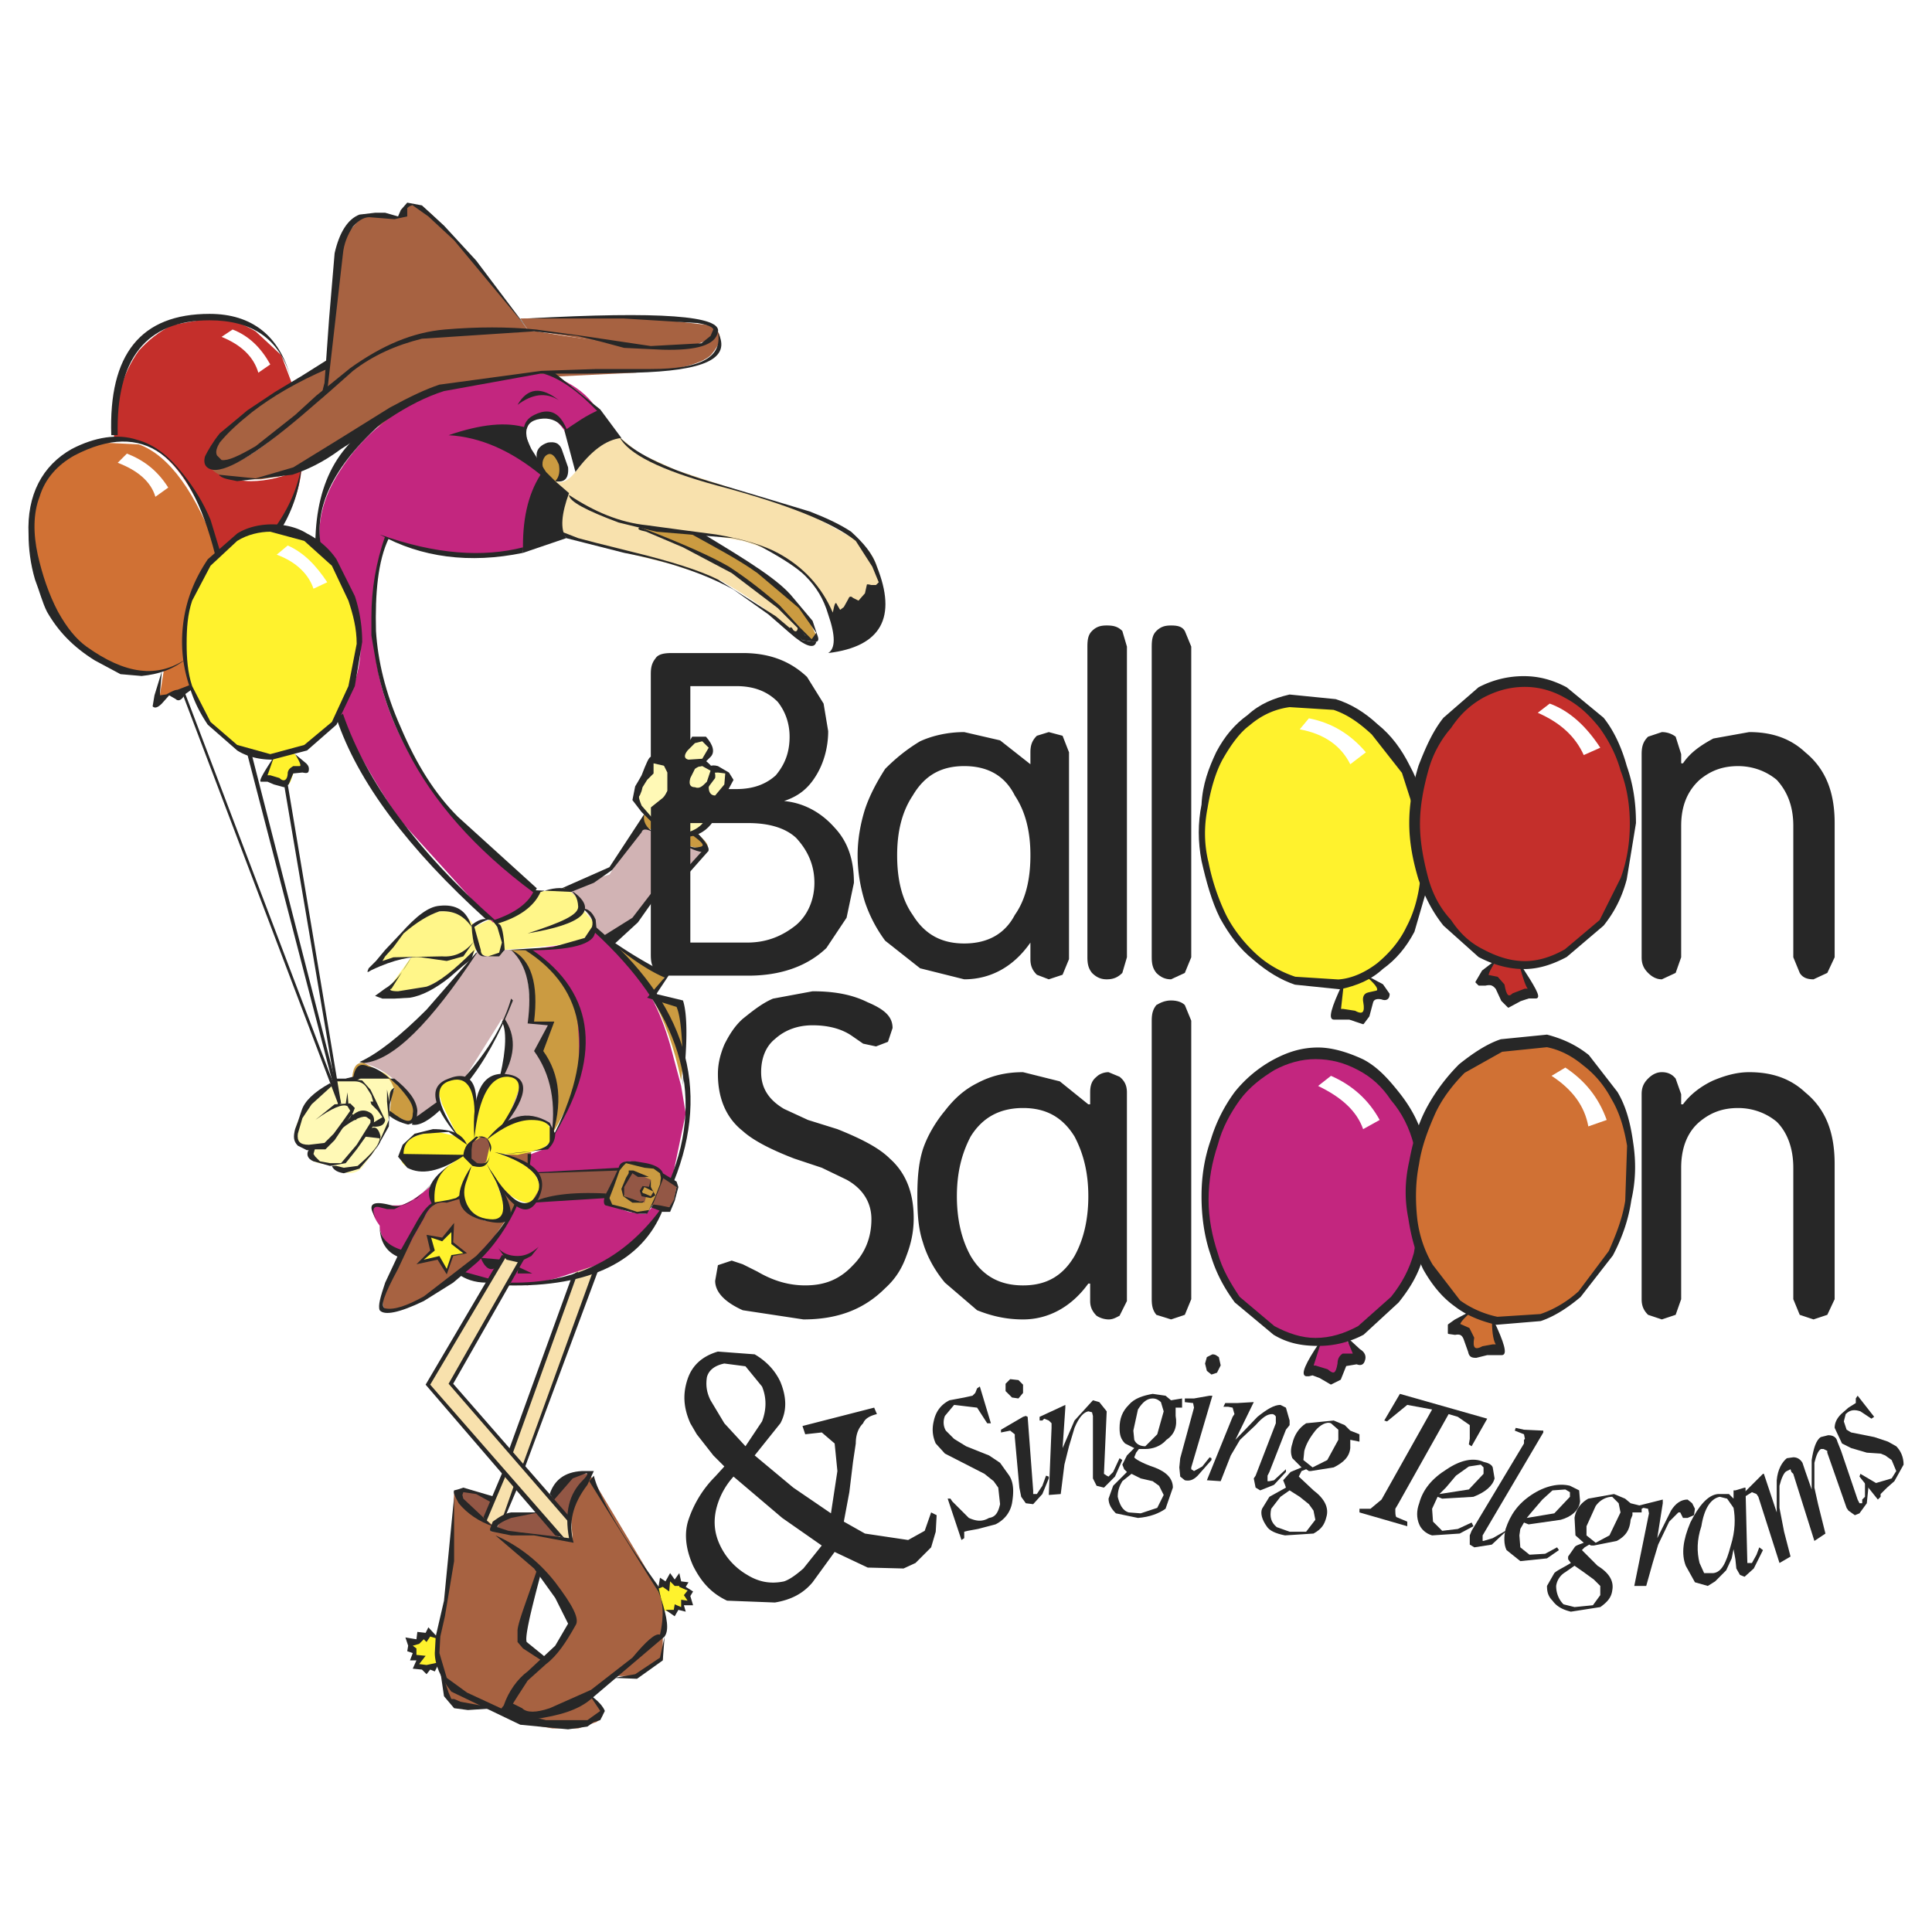 <svg xmlns="http://www.w3.org/2000/svg" width="2500" height="2500" viewBox="0 0 192.756 192.756"><path fill-rule="evenodd" clip-rule="evenodd" fill="#fff" d="M0 0h192.756v192.756H0V0z"/><path d="M49.159 149.611c-2.018-1.008-3.21-1.375-3.668-.734-.459.459.458 1.561 2.934 2.936l.734-2.202zM49.892 151.812l-.458.916 1.1.092 5.777.643-2.751-2.568c-1.926.091-3.209.459-3.668.917zM56.953 151.629l-2.109-2.109c1.009-1.559 2.109-2.293 2.843-2.477h1.1l-.183.459-1.651 4.127z" fill-rule="evenodd" clip-rule="evenodd" fill="#935745"/><path fill-rule="evenodd" clip-rule="evenodd" fill="#fff22d" d="M42.005 163.275l.551.092.366-.459.734.459.183 2.658-.641.276h-1.559l.183-.916h-.642v-.643l-.092-.918.551-.09.366-.459zM66.124 158.049l.458.273.275-.732.458.275.367-.275.459.459.55.916-.092.183.276.735h-.734v.732l-.642-.275-.275.642-1.1-.367-.643-1.926.643-.64z"/><path d="M45.307 148.877l-.275 8.07-.733 4.127-.826 3.668 1.284 4.951 1.468.551 2.476.184c1.376.734 2.568 1.375 3.668 1.559l2.751.459h2.568l1.834-.643c.642-.459.825-.916.367-1.375l-.917-1.191 2.292-2.018h2.109l2.751-1.65v-3.67l.183-.916-.458-1.834-1.559-2.934-5.319-8.896c-1.375 1.377-2.018 2.66-2.018 3.852l.184 2.568-5.227-.918h-2.935l.458-.549-1.467-1.102-2.659-2.293zm8.62 7.978c-1.834 4.402-2.477 6.879-1.834 7.336l2.384 1.469c1.743-1.652 2.66-3.027 2.476-3.943-.183-.918-1.1-2.569-3.026-4.862z" fill-rule="evenodd" clip-rule="evenodd" fill="#a76241"/><path d="M64.29 81.202c-.275.733-.275 1.192 0 1.375l1.1.275-.183-.917-.917-.733zM68.691 83.127l.642-.092c1.375 1.009 1.651 1.65.733 1.65l-1.375-.275v-1.283z" fill-rule="evenodd" clip-rule="evenodd" fill="#cb9b41"/><path fill-rule="evenodd" clip-rule="evenodd" fill="#d1b3b4" d="M68.599 84.411l1.009.275h.642l-1.559 1.834-.092-2.109z"/><path fill-rule="evenodd" clip-rule="evenodd" fill="#fff9b6" d="M68.599 81.751l.092 1.56 1.284-.643.917-1.008-2.293.091z"/><path d="M56.678 88.538l4.126-1.284 3.301-5.135 1.101.917v5.777c-1.192 2.109-2.751 3.851-4.402 5.043l-1.559-.917v-.917l-2.567-3.484z" fill-rule="evenodd" clip-rule="evenodd" fill="#d1b3b4"/><path d="M56.953 88.996l2.292-.917 1.834-1.284 2.935-3.76c.092-.367.458-.367 1.192 0-.734-.459-1.101-1.101-.917-1.834l-3.485 5.318-4.769 2.109.918.368zM60.163 93.398l2.934-1.834 2.11-2.751.183.733-1.743 2.476-2.292 2.109-1.192-.733z" fill-rule="evenodd" clip-rule="evenodd" fill="#272727"/><path fill-rule="evenodd" clip-rule="evenodd" fill="#f8e1ad" d="M57.412 126.869l-8.896 24.76.826.734 1.009-.918 9.17-25.218-2.109.642z"/><path fill-rule="evenodd" clip-rule="evenodd" fill="#f8e1ad" d="M50.259 125.219l-7.703 12.929 13.48 15.498 1.101.092-.184-2.109-11.921-13.572 7.153-12.563-1.926-.275z"/><path d="M31.918 109.17l-2.018 2.293c-.458.918-.642 1.65-.275 2.293.459.734.917 1.008 1.376.916-.458.551-.367 1.01.733 1.377l1.651.275c.183.457.642.641 1.375.732.458 0 .917-.092 1.375-.551l1.284-1.742 1.192-2.109.184-1.65.091-1.283.458-1.191c-.275-1.377-1.009-1.834-2.292-1.559l-2.109.824h-.642l-.734.092-1.649 1.283z" fill-rule="evenodd" clip-rule="evenodd" fill="#fff9b6"/><path d="M46.224 119.35l-2.109.459c-.642 0-1.101.367-1.559.916l-1.375 2.477-.917 2.109-1.375 2.475c-.917 2.02-.917 2.936 0 2.936 1.101 0 2.66-.643 4.494-1.834l4.585-3.576 2.751-3.943-2.201.459c-1.652-.461-2.386-1.195-2.294-2.478z" fill-rule="evenodd" clip-rule="evenodd" fill="#a76241"/><path d="M49.434 117.699l2.201 2.293-1.284 1.834c.183-1.377-.092-2.752-.917-4.127zM50.351 115.223l2.659-.276-.367 1.559-2.292-1.283z" fill-rule="evenodd" clip-rule="evenodd" fill="#a76241"/><path d="M53.927 111.738c-1.101-.184-2.293 0-3.668.643.917-1.561 1.467-2.752 1.651-3.668.183-.643-.184-1.102-.917-1.377h-1.101l-.733.275c-.734.643-1.192 2.109-1.651 4.402.275-3.027-.367-4.586-2.017-4.586-1.101.184-1.651.459-1.834 1.285l.458 1.467 1.559 3.209-2.018-.459c-2.476.184-3.668.918-3.668 2.477 0 1.375 1.834 1.559 5.502.459-1.376.641-2.109 1.65-2.293 3.025 0 .918 0 1.285.184 1.102l1.926-.275.917-.367c0 1.375.642 2.201 2.018 2.293l1.834.184c.458-.184.458-.734.275-1.561l-.917-2.566c1.1 1.375 2.017 2.109 3.118 2.293.733.184 1.192-.184 1.376-1.102l-.184-1.008-.459-.918c-.642-.641-1.65-1.283-3.393-1.834l1.742.092 2.384-.551.826-.641.275-1.102-.458-.732c-.184-.275-.275-.459-.734-.459z" fill-rule="evenodd" clip-rule="evenodd" fill="#fff22d"/><path d="M46.591 115.223c-.183-.732 0-1.191.458-1.375l.458-.092.55-.367c.458 0 .825.367.825.826l-.367 1.65-.274.275h-.643c-.457.001-.732-.275-1.007-.917z" fill-rule="evenodd" clip-rule="evenodd" fill="#935745"/><path d="M50.993 94.773c.917.642 1.559 1.559 1.65 2.568l.367 4.492 1.926.459-1.376 2.568 1.559 3.025c.275 1.283.275 2.934 0 5.043-.183-1.008-.917-1.467-2.292-1.375-1.376.184-2.293.367-2.476.826l1.375-3.576c.184-1.193-.275-1.652-1.65-1.469l.642-3.393-.642-2.293-3.852 6.145-1.468-.184c-.917.734-1.284 1.559-.917 2.293l-2.659 2.109c.458-.734.367-1.467-.458-2.568-1.008-1.65-2.568-2.934-4.585-3.393 2.476-1.008 4.952-2.844 7.245-5.594l4.401-5.686c0 .458.459.642 1.376.642.733-.183 1.192-.367 1.1-.642h.734v.003z" fill-rule="evenodd" clip-rule="evenodd" fill="#d1b3b4"/><path d="M35.128 107.611c.092-1.191.458-1.65 1.192-1.559l2.109 1.1 2.018 1.834 1.101 2.109c.091.826-.184.918-.917.826l-1.743-.918.184-1.834.275-.457c-.458-1.377-1.192-1.834-2.292-1.742l-1.927.641zM67.958 107.795c-1.375-6.602-4.126-11.463-8.07-14.397l6.511 3.852-1.009 2.109 2.384.732c.642 1.743.642 4.128.184 7.704zM50.993 94.773c1.559.917 2.109 3.393 1.834 7.152l2.109.184-1.376 2.936c1.743 1.65 2.201 4.217 1.559 8.068 4.769-7.977 3.943-14.029-2.476-18.34h-1.65z" fill-rule="evenodd" clip-rule="evenodd" fill="#cb9b41"/><path d="M47.325 92.481l1.559-.734.55.275 2.934-1.375 1.192-1.651 2.751-.367c.826.367 1.376.917 1.743 2.018l1.192 1.375-.275 1.1-1.559 1.009-7.153.642c-.183.458-.458.642-1.284.642-.917 0-1.376-.367-1.376-.917-.458 1.192-1.65 2.293-3.484 3.209l-3.026 1.469-1.834.184c-.458 0-.825-.184-.642-.275l.733-1.285 1.742-2.384-1.834.458-1.742.458c2.659-3.576 4.769-5.41 6.603-5.41 1.65-.092 2.751.458 3.21 1.559z" fill-rule="evenodd" clip-rule="evenodd" fill="#fff689"/><path d="M21.831 55.341c-2.292-6.236-4.952-9.904-7.978-11.004l-3.852-.184c-1.375.458-2.751 1.101-3.76 2.018-1.101.733-2.018 2.017-2.476 3.393-.734 1.375-.917 2.843-.459 4.585.734 4.127 1.834 7.153 3.21 9.17 1.559 1.926 3.668 3.209 6.603 3.668h3.209l-.458 2.842c.458-.458 1.009-.55 1.467-.55l1.743-.825c-.458-1.009-.825-2.567-.825-4.218 0-3.576 1.284-6.419 3.576-8.895z" fill-rule="evenodd" clip-rule="evenodd" fill="#d07134"/><path d="M27.425 77.808l.642.459c.275.184.642.184.917-.275l.275-.825c0-.275.458-.458 1.284-.458l-1.284-1.651-1.926.275-.459 1.375c-.367.642-.367.917-.183.917l.734.183z" fill-rule="evenodd" clip-rule="evenodd" fill="#fff22d"/><path d="M28.067 35.442l1.101 2.935c-2.476 1.375-4.494 2.935-5.869 4.31-1.467 1.192-2.384 2.292-2.567 3.209-.184.458.275.917 1.192 1.375s2.018.734 3.118.734c1.651 0 3.302-.458 5.044-1.192-.184 1.926-.917 4.126-2.293 6.053l-3.209.366-2.751 2.109c-2.659-8.07-5.96-11.921-10.454-11.463-.092-3.484.825-6.603 2.476-8.895.917-1.008 2.018-1.926 3.393-2.568l4.126-.733c1.375.092 2.751.55 4.126 1.375l2.567 2.385z" fill-rule="evenodd" clip-rule="evenodd" fill="#c42f2b"/><path d="M51.91 31.774l.733 1.101 9.354 1.559 3.393.459 3.301-.184 2.659-1.101.092-.733c-.092-.184-.458-.275-.917-.459l-5.594-.642-7.061-.092-5.96.092zM27.792 43.237l3.21-2.568 1.467-1.375.458-2.751c-7.153 3.209-11.279 6.144-12.013 8.712-.367 1.1 0 1.375 1.009 1.191l2.292-.917 3.577-2.292z" fill-rule="evenodd" clip-rule="evenodd" fill="#a76241"/><path d="M42.922 36.359c-3.576.825-7.061 1.742-10.454 2.935.825-9.629 1.559-14.947 2.201-16.048l1.467-1.65h3.668l.642-1.101h1.101c.458 0 .733.184 1.008.458 2.018 1.65 5.411 5.685 10.087 11.921-2.842 1.376-6.234 2.568-9.72 3.485z" fill-rule="evenodd" clip-rule="evenodd" fill="#a76241"/><path d="M27.792 47.547c1.192-.275 2.843-1.101 5.136-2.109l2.476-1.559 3.668-2.109c3.393-2.018 6.419-3.393 9.17-3.852l15.131-.733 4.31-.458c1.651-.367 2.843-.826 3.302-1.376.917-1.101 1.1-1.834.458-2.476-.458 1.375-1.926 2.018-4.585 1.834l-7.336-.733-3.21-.459-2.751-.458-5.961-.183-5.043.642-2.109.55-2.293.917c-2.017 1.1-4.126 2.751-6.694 5.043-5.044 4.769-8.437 7.062-10.454 6.603.458.734 1.559 1.101 3.209 1.192h1.834l1.742-.276z" fill-rule="evenodd" clip-rule="evenodd" fill="#a76241"/><path d="M54.202 47.547c-.184-.917-.275-1.559-.184-2.018l.826-.733.733.275c.733 1.101.917 2.018.458 2.476-.458.733-.917.917-1.375.458l-.458-.458zM63.831 52.59l5.777 2.567c2.935 1.559 5.41 3.118 7.061 4.494l2.018 1.926 1.192 1.375 1.101.917.459-.458-1.101-2.292a25.37 25.37 0 0 0-3.668-3.301l-7.061-4.585-5.778-.643z" fill-rule="evenodd" clip-rule="evenodd" fill="#cb9b41"/><path d="M56.77 49.197c-.734 1.284-1.009 2.201-1.009 2.751 0 .642.092 1.1.55 1.375l5.044 1.559 5.502 1.375 5.044 1.651c1.375.825 2.934 1.742 4.768 3.118l2.751 2.384c.458.367.642 0 .458-.734a30.542 30.542 0 0 0-5.96-5.043c-3.209-2.017-6.603-3.668-10.087-5.043l-4.31-1.559c-1.376-.55-2.293-1.192-2.751-1.834z" fill-rule="evenodd" clip-rule="evenodd" fill="#f8e1ad"/><path d="M63.831 45.254l-2.018-1.651c-1.375.275-2.292.734-2.842 1.467l-1.559 2.018c-.733.917-1.375 1.192-2.018.917 1.101 1.65 3.118 3.026 5.869 3.851l4.126.917 4.585.458 4.126.734c1.468.458 2.751.917 3.668 1.559 3.209 1.926 5.043 4.126 5.135 6.235.184-.733.458-.917.642-.642l.459.184.642-.642.459-.275.733-.183.642-.917c.275-.458.459-.55.55-.458l.826-.55c-.184-2.201-1.101-3.668-2.751-4.585l-4.494-2.476-7.794-2.568-5.319-1.742-3.667-1.651z" fill-rule="evenodd" clip-rule="evenodd" fill="#f8e1ad"/><path d="M114.908 64.512v30.995c0 .642.092 1.101.459 1.56.459.459.918.641 1.467.641l1.377-.641.641-1.56V64.512l-.641-1.559c-.275-.458-.734-.55-1.377-.55-.549 0-1.008.092-1.467.55-.367.366-.459.825-.459 1.559z" fill-rule="evenodd" clip-rule="evenodd" fill="#272727"/><path d="M65.023 120.266l1.101-2.842c1.1.459 1.559.734 1.375 1.008l-.275 1.377-.642.916-1.559-.459zM53.01 119.992l7.795-.642 1.008-2.844-8.345.551.459 1.375-.917 1.56z" fill-rule="evenodd" clip-rule="evenodd" fill="#935745"/><path d="M62.73 120.908l1.101.184h.642l.734-.826.733.459c-1.65 2.66-3.484 4.494-5.594 5.227l-4.769 1.561-2.935.732-1.926-.275 1.375-2.291-1.834-.367-1.559 2.475-2.751-.641 4.127-4.678 1.559-2.475c.458.457.733.457 1.009.273l.917-.457 4.769-.459h2.109c0 .459.183.826.458.916l1.835.642zM52.643 94.773c3.21 2.293 4.952 4.859 5.044 7.979.367 4.4-.55 7.887-2.568 10.637-.183.826-.458 1.283-.917 1.283l-1.192.459-.367 1.375.825.551 8.345-.459c0-.457.367-.732 1.101-.732l2.935.916.275.643.917.275 1.375-6.604-.458-2.75-1.101-4.127c-1.009-3.484-2.384-6.053-4.127-7.887l-3.484-3.576c-.184.458-.642.917-1.559 1.284l-5.044.733z" fill-rule="evenodd" clip-rule="evenodd" fill="#c3267f"/><path d="M60.438 120.266l3.118.826h1.009l.642-1.1.917-2.293c.275-.734-.275-1.375-1.651-1.65l-1.1-.184h-.643c-.55 0-.917.184-1.008.641l-.458 1.01-.642 1.283c-.459.734-.459 1.377-.184 1.467z" fill-rule="evenodd" clip-rule="evenodd" fill="#272727"/><path fill-rule="evenodd" clip-rule="evenodd" fill="#cb9b41" d="M62.73 120.633l.826.275 1.192-.183.642-1.375.458-1.192.092-.642-.092-.459-.641-.459-.917-.092-1.834-.457-.276.275-.367.457-.55 1.559-.458 1.193.275.643 1.1.273.55.184z"/><path d="M62.73 117.057h.643l.917.367.642.275v.916l-.642-.184-.275.643.092.275h.367l-.183.643-1.651-.459c-.458-.184-.642-.643-.367-1.375l.457-1.101z" fill-rule="evenodd" clip-rule="evenodd" fill="#935745"/><path d="M43.381 117.975c-.184.824-.184 1.375 0 2.018l-.826 1.1-2.292 4.127-1.65-1.102c-.459-.641-.733-1.191-.733-1.834-.826-1.1-.826-1.834-.367-2.018h2.201c.733 0 1.925-.733 3.667-2.291zM59.704 41.127c-.733-1.375-1.834-2.292-3.209-3.026l-1.834-.825c-4.769.184-8.437.825-11.004 1.834-4.31 1.743-7.52 4.311-9.812 7.979-1.651 2.567-2.292 5.227-1.834 7.794 2.201 1.834 3.393 4.31 3.851 7.52s-.275 6.236-2.109 8.987c2.843 5.319 5.044 8.987 6.511 10.821l8.896 9.812h.275c1.375-.458 2.476-1.101 3.209-1.651l.825-1.375-7.061-6.419c-2.018-2.018-3.668-4.126-5.228-6.786-1.926-3.301-3.209-6.694-3.668-10.087-.55-4.401-.275-8.528 1.101-12.013 3.668 1.467 7.061 2.109 10.271 1.65l3.484-.458c.184-2.934.459-4.769.734-5.502l1.101-2.109c-2.751-2.292-5.686-3.577-8.528-3.851l6.877-.643c.275-.917.917-1.375 1.651-1.375s1.559.642 2.292 1.834l3.209-2.111z" fill-rule="evenodd" clip-rule="evenodd" fill="#c3267f"/><path d="M40.63 21.595l-1.284.275-2.292-.184c-.55-.091-1.192.184-1.834.917-.55.826-.917 1.743-1.009 2.751l-1.559 13.664c-.642 1.008-.733.917-.275-.826l.458-6.419.55-6.511c.458-2.018 1.284-3.393 2.476-3.852l1.559-.184h1.009l.642.184.642.184.275-.642.642-.734 1.467.275 2.201 2.018 3.209 3.484 5.043 6.694-7.244-8.712-2.568-2.384-1.559-1.101c-.275 0-.458.184-.55.275v.828h.001z" fill-rule="evenodd" clip-rule="evenodd" fill="#272727"/><path d="M25.499 44.521l3.943-3.118 2.109-1.926 3.393-2.751c3.209-2.293 6.236-3.577 9.445-3.852 3.209-.275 6.328-.275 9.079 0l4.677.642 6.786 1.009 5.043-.275.917-.733.275-.642c0-.184-.458-.459-1.559-.642l-7.428-.458h-9.537c13.205-.733 19.441-.275 18.982 1.375-.275 1.284-2.109 1.834-5.502 1.743l-3.852-.184-2.384-.642-2.292-.55-4.311-.458-11.188.734c-2.567.642-4.86 1.65-6.877 3.209l-2.384 2.109-2.659 2.293c-4.86 4.126-7.887 5.869-9.17 5.41-.55-.184-.733-.642-.55-1.284.275-.55.734-1.375 1.467-2.292l2.751-2.293 2.751-1.834 2.751-1.65 2.476-1.559.184.826c-3.21 1.375-5.686 2.843-7.703 4.401-1.375 1.101-2.384 2.018-3.209 3.026-.275.458-.458.917-.275 1.284l.458.458c.642.091 1.651-.368 3.393-1.376z" fill-rule="evenodd" clip-rule="evenodd" fill="#272727"/><path d="M23.665 48.005l5.502-.642c1.375-.458 3.026-1.192 4.86-2.568l4.769-3.026c1.925-1.284 3.759-2.201 5.502-2.751l9.629-1.743h4.677l4.769-.092c6.877-.184 9.628-1.375 8.253-4.035.458 2.476-1.651 3.668-6.694 3.668h-5.41L54.019 37 43.84 38.376c-1.375.458-2.934 1.192-4.952 2.292l-4.86 3.026-4.768 2.935-3.76 1.101-3.668-.367c.274.367.916.459 1.833.642zM11.744 43.42c-.184-7.611 2.842-11.463 9.17-11.463 4.218 0 6.97 1.834 8.07 5.686-1.1-4.127-3.852-6.328-8.07-6.328-6.877 0-10.087 4.035-9.812 12.105h.642zM57.137 44.979c-.458-2.476-1.743-3.576-3.577-3.118-1.65.459-1.375 2.293.917 5.502-2.567-3.209-2.843-5.135-1.192-5.96 2.018-1.009 3.21.183 3.852 3.576z" fill-rule="evenodd" clip-rule="evenodd" fill="#272727"/><path d="M54.477 47.363c-1.375-1.651-1.192-2.751.184-3.209.642-.092 1.101 0 1.375.642l.642 1.834c.092 1.101-.367 1.559-1.284 1.376.459-.458.459-1.101.367-1.651-.458-1.1-.917-1.284-1.375-.826-.367.459-.367 1.1.091 1.834zM51.634 40.394c1.009-1.742 2.384-1.834 4.127-.458-1.284-.826-2.659-.643-4.127.458z" fill-rule="evenodd" clip-rule="evenodd" fill="#272727"/><path d="M56.495 53.691c-.642-.917-.458-2.476.275-4.494l-1.376-1.192-.917-.917-1.467-2.293c-.642-1.375-.825-2.109-.458-2.109-2.018-.642-4.585-.367-7.795.734 3.21.183 6.236 1.559 9.171 3.943-1.284 2.018-1.834 4.585-1.743 7.794l4.31-1.466zM57.412 47.088c1.559-2.109 3.026-3.21 4.585-3.394l-2.109-2.842c-1.375.55-2.476 1.375-3.577 2.109l1.101 4.127z" fill-rule="evenodd" clip-rule="evenodd" fill="#272727"/><path d="M54.202 37.276c1.651.458 3.485 1.743 5.502 3.852l.184-.275-4.585-3.668-1.101.091zM39.346 41.127c-5.594 4.585-8.07 8.987-7.336 13.297l-.55-.275c.092-6.327 2.567-10.545 7.611-12.838l.275-.184zM52.185 55.158c-5.319 1.101-10.179.459-14.305-1.834 5.593 2.018 10.362 2.293 14.305 1.284v.55z" fill-rule="evenodd" clip-rule="evenodd" fill="#272727"/><path d="M37.054 61.577c0-2.751.458-5.502 1.375-8.07l.367.184c-1.101 2.292-1.376 5.502-1.284 9.262.184 2.935.917 6.144 2.476 9.629 1.559 3.668 3.393 6.603 5.686 8.895l7.886 7.153-.275.458c-5.96-4.401-10.087-9.17-12.654-14.213-1.743-3.301-2.66-6.236-3.118-8.803l-.458-2.66v-1.835h-.001zM56.77 49.381c2.476 1.65 5.043 2.751 7.794 3.026l3.393.459 3.484.458c2.751.459 4.769 1.101 6.144 1.834 2.568 1.376 4.402 3.393 5.502 5.961.184-.917.275-1.192.458-.734l.275.458.367-.275.458-.825c.092-.275.275-.275.459-.092l.55.275.642-.733.183-.825c0-.092.092-.092.459 0h.458l.275-.275-.642-1.559-1.65-2.568c-2.292-1.834-6.878-3.668-13.755-5.502-5.777-1.559-8.987-3.209-9.812-4.86 1.376 1.467 4.311 3.026 8.896 4.402l5.227 1.559 4.86 1.467c1.651.642 3.026 1.284 4.127 2.018 1.192 1.1 2.109 2.109 2.567 3.485 2.018 5.043.458 7.978-4.86 8.62.734-.459.734-1.743 0-3.852-.458-1.559-1.191-2.751-2.292-3.852-.733-.734-2.109-1.651-4.126-2.751-.733-.459-1.834-.734-3.026-1.009l-7.703-.642-3.76-.917c-3.21-1.193-4.952-2.11-4.952-2.751z" fill-rule="evenodd" clip-rule="evenodd" fill="#272727"/><path d="M63.831 52.59c4.31 1.65 7.153 2.935 8.895 3.943 2.109 1.375 3.76 2.751 5.043 3.851l2.109 2.292 1.101 1.101.459-.642-1.743-2.476-4.126-3.485c-1.926-1.375-4.219-2.567-6.694-3.943l1.375.092c4.402 2.66 7.52 4.585 8.895 6.328l1.926 2.292.458 1.375c.183.458.183.734-.275.734l-.642-.184-.275-.458-2.751-2.751-4.585-3.485-4.86-2.567-3.668-1.559c-.826-.182-.917-.274-.642-.458z" fill-rule="evenodd" clip-rule="evenodd" fill="#272727"/><path d="M56.495 53.691l5.777 1.467c4.769.917 8.253 2.201 10.912 3.668l3.485 2.476 2.109 1.834c1.559 1.375 2.476 1.65 2.66.917l-1.376-.184-.917-.917-1.742-1.467-5.777-3.668c-1.834-.917-4.769-1.834-8.528-2.751l-3.668-.917-1.742-.458-1.651-.642.458.642z" fill-rule="evenodd" clip-rule="evenodd" fill="#272727"/><path d="M79.604 62.494c0 .458-.184.642-.458.367-.184-.367-.367-.367-.367 0l1.284 1.009 1.376.184-1.101-.642-.734-.918zM34.211 71.206c2.384 6.878 7.428 13.756 15.223 20.633l-.917-.092c-7.794-7.061-12.838-13.755-14.947-20.083l.641-.458z" fill-rule="evenodd" clip-rule="evenodd" fill="#272727"/><path d="M18.163 64.053c0-1.651.275-3.21.733-4.585.459-1.375 1.101-2.567 1.834-3.668l2.934-2.568c1.009-.642 2.292-.917 3.485-.917s2.476.275 3.485.917c1.1.551 2.201 1.468 2.934 2.568l1.834 3.668c.458 1.375.734 2.935.734 4.585l-.734 4.401-1.834 3.852-2.934 2.568-3.485.917c-1.192 0-2.476-.275-3.485-.917l-2.934-2.568c-.734-1.101-1.375-2.292-1.834-3.852a13.852 13.852 0 0 1-.733-4.401z" fill-rule="evenodd" clip-rule="evenodd" fill="#272727"/><path d="M18.622 64.236c0-1.559.092-2.934.55-4.31l1.834-3.484 2.659-2.476c1.009-.642 2.292-.917 3.301-.917l3.393.917 2.751 2.476 1.651 3.484c.458 1.376.825 2.751.825 4.31l-.825 4.218-1.651 3.576-2.751 2.293-3.393.917-3.301-.917-2.659-2.293-1.834-3.576c-.459-1.375-.55-2.842-.55-4.218z" fill-rule="evenodd" clip-rule="evenodd" fill="#fff22d"/><path d="M28.067 52.774h-.733c1.467-2.018 2.384-4.127 2.751-6.328-.184 2.293-.826 4.31-2.018 6.328zM7.159 44.795c-2.935 1.65-4.493 4.585-4.31 8.528 0 1.376.183 2.935.642 4.494.458 1.192.733 2.292 1.192 3.209 1.1 1.926 2.567 3.485 4.768 4.86l2.568 1.375 2.109.183c1.742-.183 3.118-.642 4.493-1.742-2.935 2.018-6.144 1.559-9.996-1.192-1.009-.734-1.926-1.834-2.843-3.485-.917-1.742-1.559-3.668-2.017-5.686-.459-2.109-.459-4.126.183-5.777.55-1.834 1.834-3.209 3.485-4.126 6.877-3.577 11.462-.183 14.03 9.904l.458-.458-.917-3.026c-.733-1.742-1.65-3.209-2.751-4.585-1.375-1.743-2.843-2.934-4.585-3.393-1.924-.641-4.217-.274-6.509.917zM18.163 69.097l15.589 41.083.275-.092-15.589-40.991h-.275z" fill-rule="evenodd" clip-rule="evenodd" fill="#272727"/><path fill-rule="evenodd" clip-rule="evenodd" fill="#272727" d="M24.674 75.241l9.078 34.939.275-.092-8.895-34.755-.458-.092z"/><path fill-rule="evenodd" clip-rule="evenodd" fill="#272727" d="M28.342 78.267l5.41 31.913.275-.092-5.319-31.821h-.366zM52.643 93.123c3.393-1.1 5.044-1.834 5.044-2.659-.092-1.834-1.376-2.293-3.76-1.467-.643 1.467-2.201 2.568-4.494 3.209l-.275-.367c2.292-.734 3.668-1.834 4.126-3.026l3.943.183c2.477 1.834.918 3.21-4.584 4.127z"/><path d="M59.062 92.481c.184-.642-.091-1.192-.917-1.834.459 0 .917.275 1.284 1.1l.092 1.009-.092.184-.184.458c-.642 1.1-3.484 1.559-8.528 1.375l4.402-.275 3.209-.917.734-1.1zM48.7 91.747c-.458-.183-1.101.092-1.65.55.092 2.018.55 3.118 1.192 3.118H49.8l.55-.642c-.092-1.559-.275-2.476-.55-2.568l-.642-.367.458.642.459 1.559-.275 1.009-1.1.367c-.458 0-.733-.183-.733-.642l-.642-2.292c.641-.459 1.1-.642 1.375-.734z" fill-rule="evenodd" clip-rule="evenodd" fill="#272727"/><path d="M47.049 92.481c-.458-1.651-1.559-2.293-3.21-2.109-1.1.092-2.292 1.009-3.851 2.751l-1.559 1.651-.917 1.1-.733.734c-.184.459-.184.459.275.184 2.292-1.101 4.035-1.376 4.952-1.284l2.568.367 1.651-.458 1.101-1.559c-.917 1.192-2.018 1.65-3.21 1.559l-4.86.092-1.101.367.275-.458.825-.917 1.009-1.375c1.284-1.1 2.476-1.834 3.576-2.201 1.375-.095 2.384.364 3.209 1.556z" fill-rule="evenodd" clip-rule="evenodd" fill="#272727"/><path d="M39.713 98.9c-.826 0-.917-.184-.642-.275l2.017-3.21c-.917 1.651-1.834 2.751-2.659 3.21l-1.009.734.733.273h1.192l1.559-.092c1.192-.182 2.567-.916 3.943-2.016l1.376-1.193.825-.642.275-.917c-2.018 2.018-3.485 3.209-4.769 3.668l-2.841.46zM53.285 101.926c.459-3.76-.275-6.235-2.292-7.152 1.65 1.559 2.109 3.943 1.65 7.336l2.018.184-1.376 2.568c1.651 2.291 2.293 5.227 1.651 8.986 1.284-3.76.917-6.695-.734-8.986l1.101-2.936h-2.018z" fill-rule="evenodd" clip-rule="evenodd" fill="#272727"/><path d="M52.368 94.773c6.236 3.943 7.153 10.363 2.568 19.074 5.227-8.254 4.585-14.672-1.834-19.074h-.734zM64.106 118.34l-.275.459.183.551.917.183.459-.275-.459-.826-.825-.092z" fill-rule="evenodd" clip-rule="evenodd" fill="#272727"/><path d="M64.29 119.074c-.184 0-.275-.184-.184-.275l.184-.367.917.459-.275.459-.642-.276z" fill-rule="evenodd" clip-rule="evenodd" fill="#cb9b41"/><path fill-rule="evenodd" clip-rule="evenodd" fill="#272727" d="M64.748 118.432l.183-.733v.916l-.183-.183zM62.73 116.781h.459l1.559.643h-1.101l-.55-.367-.825 1.375v.918l1.375.459c.458.184.642 0 .825-.275l-.367.459h-1.009l-.917-.643-.184-.734.459-1.1.274-.459v-.276h.002zM66.124 117.057v.459l1.375.916-.275 1.285-.459.732-.917-.183-.641-.09-.276.273 1.193.459h.733l.458-1.099.367-1.377-.183-.549-1.375-.826zM46.591 114.215l.917-.826 1.008.184c.459.459.643.918.367 1.375 0-1.1-.367-1.65-1.101-1.559l-.642.643-.092.641v.918l.55.459c.826.092 1.101 0 1.284-.826-.184 1.102-.642 1.375-1.742 1.102l-.917-.918c.001-.461.185-.918.368-1.193z"/><path d="M48.516 113.756c2.018-2.477 4.035-3.117 6.328-1.742l.55 1.1c0 .643-.275 1.102-.733 1.559l-4.31.459c2.751-.184 4.31-.459 4.494-1.283v-1.467c-.367-.459-.917-.643-1.834-.643-1.285-.001-2.752.642-4.495 2.017zM49.342 114.947c3.943.734 5.502 2.293 4.402 4.586s-2.935 1.1-5.228-3.484c2.201 3.76 3.852 4.859 4.952 3.301 1.009-1.651-.366-3.209-4.126-4.403z" fill-rule="evenodd" clip-rule="evenodd" fill="#272727"/><path d="M48.975 116.781c1.742 3.484 1.559 5.045-.092 4.861-1.101-.092-1.834-.551-2.292-1.467-.367-.826-.367-1.561 0-2.477l.458-1.375c-2.018 3.025-1.559 4.859 1.467 5.502 3.118.734 3.21-.917.459-5.044zM45.215 123.936l.092-1.926-1.192 1.467-1.559-.276.366 1.559-1.375 1.375 2.109-.457.917 1.467.642-1.834 1.376-.276-1.376-1.099z" fill-rule="evenodd" clip-rule="evenodd" fill="#272727"/><path fill-rule="evenodd" clip-rule="evenodd" fill="#fff22d" d="M43.014 123.477l.367 1.283-1.1.918 1.558-.367.734 1.283.459-1.375 1.192-.184-1.192-.918v-1.191l-.917.918-1.101-.367z"/><path d="M51.726 119.992c-1.009 2.291-2.384 4.309-4.127 5.959l-2.384 2.018-2.935 1.836c-2.476 1.191-3.943 1.467-4.401.916-.184-.459.091-1.375.55-2.752l1.375-2.934 1.559-2.752c.733-1.375 1.375-2.107 1.834-2.291l1.559-.275.734-.184.642-.459v.459l-1.559.459c-1.101-.184-1.834.457-2.292 1.559l-1.101 1.926-1.467 3.117c-1.376 2.568-1.834 3.76-1.284 3.943.917.184 2.201-.275 3.852-1.191l5.227-4.035c2.292-2.293 3.485-4.127 3.943-5.502l.275.183zM42.281 113.113l2.476-.184 1.834 1.285c-.458-1.102-1.559-1.561-3.393-1.561l-1.834.459-1.192 1.102-.458 1.191.917 1.1c1.375.734 3.209.459 5.777-1.283l-6.145-.092c0-1.099.642-1.741 2.018-2.017z" fill-rule="evenodd" clip-rule="evenodd" fill="#272727"/><path d="M45.032 116.141c-2.109 1.375-2.751 2.75-1.834 4.125l.184-.09c-.184-1.744.274-3.119 1.65-4.035zM47.325 113.572c-.275-4.402.733-6.602 3.026-6.42 2.476.184 2.476 2.018-.092 5.229l-.458.273c2.292-3.393 2.567-5.043.917-5.227-1.743-.091-2.935 1.835-3.393 6.145z" fill-rule="evenodd" clip-rule="evenodd" fill="#272727"/><path d="M47.325 112.014c.183-3.209-.643-4.678-2.293-4.219-1.834.459-1.559 2.293.733 5.594h-.091c-2.66-3.209-2.935-5.043-.917-5.777 2.292-.917 3.209.642 2.568 4.402zM52.643 115.131v1.193l.184.182.183-1.375h-.367zM53.468 116.965l8.345-.459v.275l-8.253.276-.092-.092zM60.438 119.074c-3.485-.184-5.961.184-7.336.918l7.336-.459v-.459zM33.569 107.887v-.275h1.192l1.375.184.826.918 1.467 3.025c-.092.643-.733.734-1.467.643l.274-.367.917-.551-.458-.643-.642-.641-.091-.275h.274l-.183-.643-.458-.732c-.275-.459-.734-.643-1.192-.643h-1.834z" fill-rule="evenodd" clip-rule="evenodd" fill="#272727"/><path fill-rule="evenodd" clip-rule="evenodd" fill="#272727" d="M34.669 108.986l-.183 1.194h.275l-.092-1.194z"/><path d="M32.927 108.07c-1.651.916-2.568 1.834-2.843 2.75l-.367 1.102-.275.732c-.183.734-.183 1.193.275 1.652l.917.457.458-.092h1.375l.917-.916 1.834-2.752.183-.457-.458-.459-1.559.092-1.926 1.559c1.65-1.191 2.751-1.65 3.209-1.375l.275.457-.642.918-1.009 1.375-.917.918-1.559.184c-.917 0-1.192-.367-1.1-1.102l.458-1.559.917-1.375 2.017-1.834-.18-.275z" fill-rule="evenodd" clip-rule="evenodd" fill="#272727"/><path d="M36.962 112.014l-1.376 2.201-1.559 1.834h-1.1l-1.009-.184-.458-.459-.184-.275.184-.641-.642.182c-.275.459-.183.918.458 1.193l1.651.459 1.559-.275 1.101-1.377.917-1.283c.917-1.008 1.009-1.834.55-2.293-1.008-.732-1.926-.092-3.026 1.559 1.375-1.1 2.292-1.375 2.568-1.191l.367.275v.275h-.001z" fill-rule="evenodd" clip-rule="evenodd" fill="#272727"/><path d="M37.879 114.031l.091-.643c-.275-1.191-.917-1.191-1.651 0l1.56.184c0 .643-.826 1.559-2.201 2.752l-1.375.182-.734-.182h-.459c.184.457.642.641 1.192.732l1.559-.459 1.192-1.375.826-1.191zM34.944 111.463l.276.275h.366l-.458-.642-.184.367zM34.486 107.611l2.568-.64-1.468.824-1.1-.184z" fill-rule="evenodd" clip-rule="evenodd" fill="#272727"/><path fill-rule="evenodd" clip-rule="evenodd" fill="#272727" d="M38.613 108.713v1.191l.183 1.834-1.284 2.934 1.284-2.291.092-2.293-.275-1.375z"/><path d="M38.888 110.18c-.091-1.01 0-1.467.458-1.65l-.458 1.65z" fill-rule="evenodd" clip-rule="evenodd" fill="#272727"/><path d="M35.22 107.611c.183-1.191.642-1.65 1.559-1.191.917.092 1.834.916 2.935 1.926 1.008 1.1 1.65 2.018 1.467 2.75 0 1.102-.733.918-2.292-.275l-.091.459c.55.459 1.192.734 1.925.918l.826-.275.091-1.102c-.091-1.1-.917-2.107-2.292-3.209h-4.585.457v-.001zM35.861 105.961c1.834-.824 4.127-2.658 6.694-5.227l4.952-5.686h.091c-4.677 7.061-8.345 10.729-11.279 11.004l-.458-.091z" fill-rule="evenodd" clip-rule="evenodd" fill="#272727"/><path d="M41.364 111.555l2.292-1.65.458.643c-1.192 1.191-2.292 1.834-3.026 1.65l.276-.643zM46.224 107.611c2.659-2.934 4.126-5.686 4.769-7.979l.183.184c-1.375 3.486-2.934 6.236-4.585 8.254l-.367-.459z" fill-rule="evenodd" clip-rule="evenodd" fill="#272727"/><path d="M50.076 101.926l.275-.275c1.1 1.652 1.1 3.486-.092 5.686h-.367c.642-2.751.642-4.585.184-5.411zM59.246 92.939c8.528 7.795 11.188 16.047 7.611 24.76l.367.184c3.76-9.354 1.192-17.791-7.794-25.402l-.184.458z" fill-rule="evenodd" clip-rule="evenodd" fill="#272727"/><path d="M66.307 97.525c-1.742-.734-4.035-2.293-6.786-4.77a44.88 44.88 0 0 0 7.244 4.494l-1.284 1.926 2.659.641c.458 1.377.458 4.311 0 8.438 0-4.127-.183-6.787-.642-7.795l-2.935-.918 1.744-2.016zM43.473 117.699c-1.834 2.018-3.301 2.934-4.401 2.566-2.018-.549-2.476-.09-1.559 1.285-.458-.826-.275-1.285.367-1.102l.733.184h.733l2.292-1.1 1.835-1.833zM37.879 122.283c0 1.652.733 2.752 2.109 3.211l.275-.734c-1.65-.459-2.384-1.375-2.384-2.477zM49.617 124.393l.917 1.285 1.192.273 1.284-.641.734-.918c-.734.643-1.376.918-2.109.918-.826.001-1.559-.275-2.018-.917z" fill-rule="evenodd" clip-rule="evenodd" fill="#272727"/><path fill-rule="evenodd" clip-rule="evenodd" fill="#272727" d="M51.91 125.494l-7.154 12.563 12.014 13.847-.092-.734-11.463-13.113 7.153-12.563h-.458z"/><path fill-rule="evenodd" clip-rule="evenodd" fill="#272727" d="M50.076 125.219l-7.612 12.929 12.93 15.04.917.275-13.389-15.315 7.612-12.837-.458-.092zM51.726 126.41l1.376.643h-1.468l.092-.643z"/><path d="M50.076 125.678l-2.109-.184c.549 1.375 1.375 1.559 2.109.184zM46.224 126.869l2.659.734-.367.365c-1.191 0-2.108-.365-2.751-.824l.459-.275zM65.848 120.725c-3.668 4.953-8.62 7.336-14.855 7.244l-.459.275c8.437.184 13.572-2.475 15.59-7.52h-.276v.001z" fill-rule="evenodd" clip-rule="evenodd" fill="#272727"/><path fill-rule="evenodd" clip-rule="evenodd" fill="#272727" d="M57.137 127.145l-6.328 17.423.367.366 6.511-18.065-.55.276zM52.093 146.311l7.153-19.717.733-.643-7.611 20.451-.275-.091zM57.137 147.502l-1.834 2.109-.458-.551c.458-1.375 1.467-2.199 3.209-2.293h1.192l-.642 1.377c-1.467 1.926-1.926 3.76-1.376 5.777l-3.943-.734h-2.292l-1.834-.367c-.184 0-.275-.092-.275-.275l.275-.732c.642-.459 1.192-.826 1.834-.918h2.751l-2.751.551c-.917.367-1.376.643-1.376.918l1.101.365 6.053.734c-.459-2.568 0-4.402 1.375-5.777.459-.459.642-.824.184-.643l-1.193.459z"/><path d="M59.246 147.227c.458 1.926 2.476 5.502 5.961 10.363l.458.641.275 1.193c.642 2.018.825 3.209.367 3.852l-7.336 6.234c-1.284 1.102-3.118 1.652-5.686 2.018-2.934.092-3.943-.365-3.026-1.375.458-1.375 1.375-2.658 2.384-3.393l2.751-2.568 1.284-2.201-1.284-2.566-2.109-2.936-3.851-3.301c2.292 1.01 4.31 2.568 5.96 4.678 1.743 2.291 2.476 3.668 2.018 4.309-.917 1.65-1.834 3.027-2.935 3.852l-1.834 1.65-1.009 1.561-.458.732.917.459c.458.459 1.375.459 2.751 0l4.126-1.834 4.126-3.209c1.375-1.65 2.292-2.477 2.751-2.293.458-2.018.275-3.393-.183-4.311l-6.878-11.004.46-.551z" fill-rule="evenodd" clip-rule="evenodd" fill="#272727"/><path fill-rule="evenodd" clip-rule="evenodd" fill="#272727" d="M66.307 163.275l-.183 2.385-2.568 1.834-2.293-.092 2.11-.367 2.475-1.65.459-2.11zM65.848 157.406l.55.367.459-.826.458.643.459-.643.184.826.733.092-.275.457.733.459-.274.459.274.916h-.917l.184.643-.734-.184-.367.643-.917-.643h.826l.091-.551.643.276v-.733l.641.092-.367-.551.367-.459-.825-.367v-.092h-.459l-.458-.457-.092 1.008-.641-.459-.459.184.183-1.1zM46.224 148.877l1.284.184 1.651.918.183-.643-3.118-.916-.55.184-.367.092c-.092.182 0 .457.458 1.283.826 1.008 2.018 1.834 3.394 2.293l-2.935-2.752-.092-.367.092-.276zM58.604 171.619h-4.127l-4.126-1.008-3.76-1.742-2.018-1.467-.734-2.477.092-1.65.458-2.018.917-5.502v-6.42l-1.009 10.363-.826 3.576-.091 1.65c0 1.1.55 2.477 1.65 3.852l6.878 3.301 4.769.459 1.926-.275.642-.459.642-.184.458-.916c-.184-.459-.642-1.01-1.559-1.65l1.101 1.65-1.283.917z"/><path d="M53.56 156.672c-1.009 3.027-1.834 5.045-1.926 5.961v1.191l.55.643 1.834 1.193.458-.275-1.926-1.561c-.184-.457.275-2.566 1.376-6.693l-.366-.459zM42.281 163.551l.275.273.366-.549.917.276-1.1-1.194-.275.551-.825-.092-.092.735-1.1-.184.275.824-.092.551.55.184-.275.734h.642l-.367.824.917.092.459.459.366-.459.459.184.458-.918-1.283.275-.734-.092.642-.824-.917-.092v-.642l-.367-.276.642-.183.459-.457zM46.682 170.611l-1.375-.183-1.009-1.192-.459-3.119.917 2.752.276.641h.275l.642.275 3.485.643-2.752.183zM50.259 146.586l-2.017 4.768.274.458 2.018-4.769-.275-.457zM51.268 148.236l-1.192 3.393.275-.184 1.283-3.025-.366-.184zM16.604 69.28l-.642.092v-.275l.183-2.109-.733 2.384-.184 1.101c.184.184.458.184.917-.275l.734-.825.642.367c.275.275.642.091.917-.459l.642-.458-.184-.459-1.192.459c-.183-.001-.458.09-1.1.457zM27.333 75.516c-1.101 1.65-1.559 2.476-1.284 2.476h.642l.642.275 1.009.275.458-.275.458-1.101.917-.092c.458.092.642.092.642-.367 0-.275-.183-.458-.275-.55l-1.101-.917c.458.733.642 1.192.458 1.192h-.642c-.275.183-.458.275-.551.642 0 .733-.366 1.009-.825.55l-.917-.275h-.275l.644-1.833zM68.875 68.455h4.585c1.651 0 3.026.458 4.126 1.559.734.917 1.192 2.109 1.192 3.485 0 1.559-.458 2.751-1.375 3.852-1.009.917-2.292 1.375-3.943 1.375h-4.585V68.455zm0 13.664h5.777c2.017 0 3.668.458 4.768 1.467 1.192 1.284 1.834 2.751 1.834 4.494 0 1.651-.642 3.209-1.834 4.218-1.375 1.101-2.934 1.742-4.86 1.742h-5.686V82.119h.001zm-3.944-14.856v27.969c0 .733.092 1.192.458 1.559.275.459.917.551 1.651.551h7.611c3.209 0 5.869-.918 7.794-2.752l2.018-3.026.733-3.485c0-2.201-.55-4.035-1.925-5.502-1.376-1.559-3.118-2.476-5.044-2.659 1.375-.458 2.384-1.192 3.21-2.567.733-1.192 1.191-2.751 1.191-4.402l-.458-2.751-1.651-2.659c-1.742-1.65-3.852-2.384-6.419-2.384h-7.061c-.734 0-1.375.091-1.651.55-.365.457-.457.916-.457 1.558zM96.202 76.433c2.292 0 4.035.917 5.044 2.935 1.1 1.65 1.559 3.668 1.559 5.96 0 2.384-.459 4.402-1.559 5.96-1.01 1.926-2.752 2.843-5.044 2.843s-3.943-.917-5.135-2.843c-1.101-1.559-1.559-3.576-1.559-5.96 0-2.292.458-4.31 1.559-5.96 1.191-2.018 2.842-2.935 5.135-2.935zM91.8 73.957c-1.376.825-2.477 1.742-3.485 2.751-.825 1.284-1.559 2.66-2.017 4.035-.458 1.467-.734 3.026-.734 4.585 0 1.651.275 3.209.734 4.676a14.004 14.004 0 0 0 2.017 3.852l3.485 2.751 4.401 1.1c2.66 0 4.953-1.283 6.603-3.667v1.651c0 .642.184 1.101.643 1.56l1.191.457 1.375-.457.643-1.56V75.057l-.643-1.65-1.375-.367-1.191.367c-.459.458-.643.917-.643 1.65v1.192l-3.027-2.384-3.576-.825c-1.65 0-3.209.367-4.401.917zM108.49 64.512v30.995c0 .642.092 1.101.459 1.56.457.459.916.641 1.467.641.641 0 1.1-.182 1.559-.641l.459-1.56V64.512l-.459-1.559c-.459-.458-.918-.55-1.559-.55-.551 0-1.01.092-1.467.55-.367.366-.459.825-.459 1.559zM163.787 75.241v20.266c0 .642.182 1.101.641 1.56s.918.641 1.375.641l1.377-.641.551-1.56V82.394c0-2.018.641-3.485 1.834-4.585 1.1-.917 2.291-1.375 3.85-1.375 1.377 0 2.752.458 3.852 1.375 1.01 1.101 1.652 2.568 1.652 4.585v13.113l.641 1.56c.275.459.734.641 1.375.641l1.377-.641.732-1.56V82.119c0-3.118-.916-5.411-2.934-7.062-1.467-1.375-3.301-2.017-5.594-2.017l-3.576.642c-1.193.642-2.293 1.375-3.027 2.476h-.182v-.917l-.551-1.742a2.256 2.256 0 0 0-1.377-.458l-1.375.458c-.459.458-.641.917-.641 1.742zM86.573 100c-1.65-.824-3.484-1.1-5.502-1.1l-3.943.732c-1.1.459-2.109 1.285-3.026 2.018-.825.734-1.375 1.652-1.834 2.568-.458 1.1-.642 2.018-.642 2.934 0 2.293.734 4.311 2.476 5.686 1.009.918 2.751 1.834 5.136 2.752l2.751.916 2.476 1.193c1.65.916 2.476 2.293 2.476 3.943 0 1.834-.642 3.393-1.834 4.584-1.284 1.377-2.751 2.018-4.769 2.018-1.65 0-3.209-.459-4.768-1.375l-1.468-.734-1.1-.365-1.375.457-.275 1.559c0 1.102.917 2.109 2.751 2.936l6.053.918c3.576 0 6.144-1.102 8.161-3.119 1.009-.916 1.651-1.926 2.109-3.209.459-1.193.733-2.385.733-3.76 0-2.477-.733-4.494-2.384-5.961-1.101-1.1-2.935-2.018-5.228-2.936l-2.934-.916-2.384-1.1c-1.559-.918-2.292-2.109-2.292-3.668 0-1.377.458-2.568 1.375-3.303 1.009-.916 2.292-1.375 3.76-1.375 1.375 0 2.751.275 3.852 1.01l1.192.824 1.284.275 1.192-.459.458-1.375c-.001-1.101-.735-1.834-2.477-2.568zM111.699 107.428l-1.1-.457c-.459 0-.918.182-1.193.457-.457.367-.641.826-.641 1.559v1.193h-.184l-2.844-2.293-3.668-.916c-1.742 0-3.209.365-4.584 1.1-1.285.643-2.293 1.559-3.21 2.75-.917 1.102-1.742 2.477-2.201 3.852-.458 1.469-.55 3.027-.55 4.678 0 1.742.092 3.209.55 4.586.459 1.559 1.284 2.934 2.201 4.033l3.21 2.752c1.375.551 2.842.918 4.584.918 2.568 0 4.861-1.285 6.512-3.578h.184v1.744c0 .549.184 1.008.641 1.467a2.29 2.29 0 0 0 1.193.367c.457 0 .732-.184 1.1-.367l.734-1.467v-20.818c.001-.734-.275-1.193-.734-1.56zm-3.117 11.922c0 2.293-.459 4.311-1.377 5.961-1.191 2.018-2.842 2.934-5.135 2.934s-4.035-.916-5.227-2.934c-.917-1.65-1.375-3.668-1.375-5.961s.458-4.219 1.375-5.961c1.192-1.926 2.934-2.842 5.227-2.842s3.943.916 5.135 2.842c.918 1.742 1.377 3.668 1.377 5.961zM170.939 107.795c-1.193.551-2.293 1.375-3.027 2.385h-.182v-1.01l-.551-1.559c-.367-.459-.826-.641-1.377-.641-.457 0-.916.182-1.375.641s-.641.918-.641 1.559v20.451c0 .641.182 1.1.641 1.559l1.375.459 1.377-.459.551-1.559v-13.115c0-2.016.641-3.576 1.834-4.584 1.1-.918 2.291-1.375 3.85-1.375 1.377 0 2.752.457 3.852 1.375 1.01 1.008 1.652 2.568 1.652 4.584v13.115l.641 1.559 1.375.459 1.377-.459.732-1.559v-13.48c0-3.211-.916-5.502-2.934-7.154-1.467-1.375-3.301-2.016-5.594-2.016-1.283 0-2.476.365-3.576.824zM85.381 144.018l-.275 1.834-.367 3.025-.55 2.936 2.109 1.191 4.31.643 1.65-.918.642-1.834.55.275-.092 1.65-.458 1.559-1.559 1.561-1.192.549-3.576-.092-3.301-1.559-2.201 3.027c-.917 1.1-2.109 1.742-3.76 2.018l-4.769-.184c-1.559-.734-2.568-1.834-3.393-3.484-.733-1.652-.917-3.211-.458-4.586s1.284-2.934 2.659-4.311l.917-1.008-1.1-1.102-1.651-2.109-.642-1.1c-.734-1.65-.734-3.025-.275-4.402.458-1.375 1.467-2.291 3.026-2.75l3.668.275c1.101.641 2.018 1.559 2.568 2.75.642 1.559.642 2.936 0 4.127l-2.568 3.209 3.852 3.211 3.76 2.566.642-4.219-.274-2.75-1.284-1.1-1.651.182-.275-.824 7.153-1.834.275.643c-.733.182-1.192.457-1.375.916-.46.46-.735 1.101-.735 2.019zm-9.354-5.686l-1.651-2.018-2.109-.275c-.917.184-1.559.643-1.742 1.377-.092.641-.092 1.375.367 2.291L72.267 142l2.109 2.293 1.651-2.477c.459-1.191.459-2.384 0-3.484zm-4.402 11.647c-.458 1.375-.458 2.75.183 4.127a6.718 6.718 0 0 0 2.751 3.025c1.192.734 2.384.918 3.668.643.55-.184 1.192-.643 1.926-1.285l1.834-2.291-3.943-2.752-4.86-4.127a7.427 7.427 0 0 0-1.559 2.66zM97.027 139.25l.275-.275.184-.459.273-.184L98.861 142h-.367l-1.008-1.559-2.293-.275-.917 1.1c-.184.459-.184 1.01.092 1.469l.825.824 1.192.734 2.292.916 1.1.734.918 1.283c.459.734.459 1.65.275 2.752-.184.916-.734 1.65-1.65 2.109l-1.742.457-1.01.184-.367.092v.643l-.275.184-1.375-4.127h.275l.183.275 1.651 1.65c.826.367 1.375.367 2.018 0 .643-.092.918-.551 1.1-1.375l-.182-1.65-.459-.643-.918-.734-3.943-2.018-.917-1.008c-.367-.826-.367-1.559-.184-2.293.184-.824.642-1.559 1.559-2.018l1.467-.275.826-.181zM101.611 137.689l.459.459v.826l-.459.549-.641-.092-.643-.641v-.734l.459-.459.825.092zm-1.742 4.954l2.201-1.285.275-.092.184.092.551 7.338v.365h.367l.549-.824.367-1.01.275.092v.184l-.643 1.559-.916 1.01-.734-.092-.459-.643-.184-.916-.457-5.045v-.276l-.459-.365-.918.184v-.276h.001z" fill-rule="evenodd" clip-rule="evenodd" fill="#272727"/><path d="M108.582 140.809c-.459.092-.918.549-1.377 1.65l-.549 1.834-.459 1.834-.367 2.934-1.191.092.275-6.693V142l-.275-.275-.459-.184-.184.184h-.275v-.367l2.568-1.191v.275l-.275 4.035 1.191-2.752 1.836-2.018.641.184.734.918-.275 6.234.275.184.184.092.457-.457.643-1.377.275.184-.734 1.65-1.1 1.102-.734-.184-.365-.734v-6.236l-.092-.365-.368-.093z" fill-rule="evenodd" clip-rule="evenodd" fill="#272727"/><path d="M116.834 139.707l1.102-.184v.918h-.643v.824c.184 1.01-.092 1.834-.916 2.385-.551.643-1.377.918-2.109.918h-.643l-.275.365-.184.459c0 .092.643.551 2.018 1.01 1.193.459 1.834 1.1 1.834 2.018l-.732 2.109c-.643.457-1.559.824-2.752.916l-2.201-.459c-.457-.457-.732-.916-.732-1.467l.457-1.283 1.377-1.375-.275-.275-.184-.459.459-.918.732-.732-.916-.459c-.459-.459-.551-.918-.551-1.559 0-.918.275-1.65.918-2.293.549-.643 1.375-.916 2.383-1.1l1.285.184.548.457zm-1.008.184c-.184-.184-.459-.367-.826-.367-.549 0-1.008.367-1.467 1.102l-.459 2.109.092.916c.184.459.643.643 1.102.643l1.191-1.193.643-2.291-.276-.919zm-2.017 7.611l-.916-.459-.918.734c-.275.459-.459.918-.459 1.559.184.734.459 1.375 1.102 1.559l1.191.092 1.65-.549.643-1.285-.459-.916-.643-.46-1.191-.275zM120.41 136.773l-.182-.734.182-.643.551-.273c.367 0 .459.184.643.273l.184.826-.367.734-.551.184-.46-.367zm.276 2.477h.275l-2.109 7.152v.184l.275.182.826-.457.732-.918.184.092v.184l-1.375 1.559c-.459.459-.826.551-1.283.459l-.459-.367-.092-.916.092-.918 1.375-5.043-.092-.459-.824-.092v-.367h.916l1.559-.275z" fill-rule="evenodd" clip-rule="evenodd" fill="#272727"/><path d="M127.289 141.357c0-.092-.184-.273-.367-.273-.459 0-.916.273-1.65 1.1l-1.559 1.467-.918 1.559-1.008 2.568-1.377-.092 2.568-6.328.184-.273-.184-.643-.459-.092h-.457l.182-.367h1.193l1.559-.092h.092l-1.834 3.76 2.201-2.293c.916-.732 1.65-1.191 2.293-1.191l.549.275.367 1.283v.459l-.367.459-1.65 4.219-.184.365v.551h.184l.459-.092 1.191-1.1v.275l-1.191 1.283-1.375.551-.459-.275-.184-.918.184-.275L127.29 142v-.643h-.001z" fill-rule="evenodd" clip-rule="evenodd" fill="#272727"/><path d="M130.131 144.752l-.092.916.918.734 1.467-.734 1.1-2.018v-1.008l-.733-.642c-.459-.184-1.102.184-1.559.734-.642.825-.918 1.375-1.101 2.018zm.183-2.752l2.752-.275 1.1.459.551.551.916.365v.734l-.916-.184v.826c-.092.916-.734 1.467-1.65 1.926l-2.293.365h-.184l-.275-.182-.459.182-.273.551 1.467 1.377c1.1.824 1.559 1.742 1.283 2.658-.184.734-.459 1.191-1.283 1.65l-2.844.184c-.916-.184-1.559-.459-1.834-.916-.457-.643-.641-1.285-.457-1.742l.732-1.193 1.65-.916-.092-.275-.184-.459.734-.824 1.1-.459-.916-.918c-.184-.459-.184-.916 0-1.467.184-.827.643-1.559 1.375-2.018zm-2.566 7.336l-.918 1.193c-.184.824 0 1.375.551 1.834l1.283.457h1.65l.918-1.191-.184-.918-.459-.641-.916-.734-1.01-.641-.915.641zM140.402 140.166l-2.018 1.65-.275-.092 1.559-2.658 8.713 2.475-1.559 2.752-.275-.184.092-.551v-1.375l-1.193-.826-.916-.273-5.045 8.986-.273.459c0 .457 0 .641.09.824l1.102.459v.459l-4.77-1.377v-.365h1.102l1.1-.918 5.045-8.986-2.479-.459z" fill-rule="evenodd" clip-rule="evenodd" fill="#272727"/><path d="M144.346 146.586c1.375-.918 2.658-1.193 3.668-.734.459.092.826.275.916.551l.184 1.1c-.184.734-.916 1.375-2.109 1.834l-3.117.184-.459-.184-.549 1.193.092 1.283.916.916 1.559-.184 1.377-.641.182.367-1.375.732-2.75.184c-.643-.184-1.102-.643-1.285-1.1-.275-.643-.275-1.377 0-2.109.365-1.374 1.283-2.476 2.75-3.392zm-.735 2.475l2.936-.457 1.467-1.561v-.641l-.275-.275-1.191.184-1.285.916-1.008 1.193-.644.641z" fill-rule="evenodd" clip-rule="evenodd" fill="#272727"/><path fill-rule="evenodd" clip-rule="evenodd" fill="#272727" d="M152.049 142.643l1.926.091v.184l-6.053 10.27v.55h.092l.916-.275 1.285-.734v.091l-1.375 1.285-1.744.274-.457-.274v-.917l.183-.459 5.227-8.711v-.368l.092-.091-.092-.459-.918-.366.092-.275.826.184z"/><path d="M155.074 150.986l1.559-1.65v-.459l-.457-.273-1.285.092-1.008.916-1.102 1.283-.457.551 2.75-.46zm2.569-1.191c-.092.916-.918 1.559-1.926 1.834l-3.209.459-.459-.184-.367.641-.092.643.092 1.191.916.734 1.561-.092 1.191-.643.184.275-1.191.826-2.66.275-1.375-1.102c-.275-.549-.275-1.375-.092-2.109.459-1.375 1.191-2.475 2.566-3.393 1.377-.916 2.752-1.191 3.852-.916l.918.459.091 1.102z" fill-rule="evenodd" clip-rule="evenodd" fill="#272727"/><path d="M161.035 149.061l1.1.459.551.459 1.102.275v.641h-.918v.275l-.184.459c-.092 1.1-.551 1.65-1.375 2.109l-2.293.459h-.275l-.184-.092-.457.273-.275.275 1.559 1.561c1.191.732 1.65 1.559 1.467 2.475-.092.734-.551 1.193-1.191 1.65l-2.936.459c-.732-.184-1.375-.459-1.834-1.1-.457-.459-.549-.918-.549-1.469l.732-1.283c.275-.275.918-.551 1.65-1.008l-.273-.367v-.275l.641-.918c.092-.182.459-.273.918-.457l-.826-.734-.092-1.742c.092-.734.551-1.467 1.375-1.926l2.567-.458zm-1.834 1.193l-.916 2.018v.916l.916.734 1.375-.734 1.102-2.293-.184-.916-.643-.643c-.55 0-1.191.275-1.65.918zm-3.025 6.601a1.884 1.884 0 0 0-.918 1.375c0 .734.275 1.377.734 1.834l1.1.275 1.834-.184.734-1.008v-.918l-.643-.641-1.008-.734-.918-.641-.915.642z" fill-rule="evenodd" clip-rule="evenodd" fill="#272727"/><path d="M167.912 151.445l-.275-.551h-.182l-.918.918-1.1 2.293-.551 1.834-.643 2.291h-1.191l1.467-7.244-.092-.457-.459-.092-.182.092h-.459v-.275l2.568-.643v.367l-.551 3.484 1.375-2.752c.459-.732 1.01-1.1 1.65-1.1l.459.367.275.551-.092.641-.643.275h-.456v.001zM172.314 149.52l-.734-.184c-.916.184-1.559 1.193-1.834 2.936-.457 1.375-.457 2.566-.182 3.668l.457 1.008h.918c.824-.092 1.283-1.008 1.742-2.75.459-1.469.459-2.752.275-3.76l-.642-.918zm.643.091v-.916h.184l.916-.275h.092l.184 7.52h.459l.457-.826.275-.734.367.275-.916 1.834-.918.826-.459-.184-.365-.643-.092-.916-.184-1.01-.184.918-.551 1.191-1.1 1.102-.734.457-1.283-.365-.918-1.65c-.457-1.193-.275-2.568.459-4.311.826-1.65 1.742-2.752 2.752-2.844h1.1l.459.459v.092z" fill-rule="evenodd" clip-rule="evenodd" fill="#272727"/><path d="M178.918 145.393c.273 0 .641.092.916.551l.275.824.643 1.836v-2.936c.182-1.191.457-2.018.916-2.293l.734-.184c.457 0 .824.184.916.643l.367.918 1.65 4.859.184.367h.275v-.367l.275-.275v-1.559l.367.184v.184l-.184 1.834-.734 1.008-.459.184-.641-.459-.184-.273-1.926-5.504v-.182l-.367-.184h-.275c-.275.184-.459.641-.643 1.375v2.477l.367 1.65.734 2.934-1.102.734-2.107-6.695-.184-.182-.092-.275-.367.182c-.275.094-.551.734-.734 1.469v2.201l.462 2.381.643 2.477-1.102.643-2.109-6.604-.184-.275-.457-.184-.734.459-.184-.275 2.018-2.018h.092l1.283 3.852v-3.209c.092-1.1.551-1.834 1.01-2.201l.642-.092z" fill-rule="evenodd" clip-rule="evenodd" fill="#272727"/><path d="M189.188 144.293c.459.459.734 1.1.734 1.834l-.918 1.65-.732.643-.459.457-.184.184v.275l-.275.275-1.834-2.293.092-.275 1.559.918 1.559-.459.459-.734-.459-1.1-.641-.459-.459-.184-1.375-.092-1.561-.457-.916-.459-.734-1.559c0-.459.184-.918.643-1.375l.734-.643.732-.459v-.459l.184-.273 1.65 2.107-.275.184-1.1-.732c-.551-.184-1.008-.184-1.467.275l-.184.732.275.826.457.275 2.293.457 1.377.459.825.461zM118.211 100.275c-.275-.275-.734-.459-1.377-.459-.549 0-1.008.184-1.467.459-.367.459-.459.918-.459 1.559v27.787c0 .641.092 1.1.459 1.559l1.467.459 1.377-.459.641-1.559v-27.787l-.641-1.559zM71.625 76.433l1.101.642.458.733L72.542 79l-.642.642h-.917l-.551-.458c-.183-.459-.183-1.101-.183-2.109.276-.642.735-.825 1.376-.642z" fill-rule="evenodd" clip-rule="evenodd" fill="#272727"/><path d="M70.708 78.542c0 .458.183.826.642.826l.917-1.101.092-1.101-.734-.092c-.458 0-.734.092-.734.275l-.183 1.193z" fill-rule="evenodd" clip-rule="evenodd" fill="#fff9b6"/><path d="M68.875 76.25c.458-.55.917-.733 1.375-.458.917.642 1.192 1.284 1.1 1.834l-.825 1.1-.917.459-.275-.185-.275-.092-.642-.642c0-.458.183-1.099.459-2.016z" fill-rule="evenodd" clip-rule="evenodd" fill="#272727"/><path d="M68.875 77.625c-.184.642 0 .917.458.917.458.183.733-.091 1.192-.55l.367-1.101-.825-.458c-.458 0-.55.183-.733.275l-.459.917z" fill-rule="evenodd" clip-rule="evenodd" fill="#fff9b6"/><path d="M68.232 76.158l-.275-.825 1.1-1.834h1.375c.734.825.917 1.559.458 2.018l-.917.917-.917.183-.824-.459z" fill-rule="evenodd" clip-rule="evenodd" fill="#272727"/><path d="M68.599 74.874c-.367.458-.367.825.092.917l1.375-.092.642-1.1-.642-.642-.733.183-.734.734zM66.582 77.075v1.834l-.275.55-.458.367-.917.733v1.192c-1.1-.917-1.375-1.834-1.284-2.567l.917-1.834.458-1.101c.184-.458.458-.55.917-.458l.642 1.284z" fill-rule="evenodd" clip-rule="evenodd" fill="#fff9b6"/><path d="M66.398 76.433l-1.192-.275v1.009l-.642.642-.458.734-.092.367-.183.459c-.184.091 0 .55.183 1.008l1.192 1.375-.275.184-.917-.917-.917-1.192.275-1.375.275-.459.367-.642c.458-1.192.734-1.834.917-1.834.55-.184 1.192.183 1.834.917h-.367v-.001zM66.857 77.167c.458 1.559.367 2.292-.733 2.476.733-.918.917-1.651.733-2.476zM70.25 81.935c-.275.458-.917.917-1.651 1.101l.092.458c1.101-.184 1.834-.642 2.476-1.559 0-.275-.275-.275-.917 0z" fill-rule="evenodd" clip-rule="evenodd" fill="#272727"/><path d="M67.774 83.769c.825.642 1.375.917 2.018.733.642-.091.275-.458-.734-1.192l.275-.458c1.192 1.192 1.651 2.018 1.192 2.109-.458.183-1.375-.092-2.751-.917v-.275z" fill-rule="evenodd" clip-rule="evenodd" fill="#272727"/><path fill-rule="evenodd" clip-rule="evenodd" fill="#272727" d="M68.599 86.52l1.651-1.834.458.184-2.109 2.383v-.733z"/><path d="M28.708 54.424l-1.1.917c2.017.733 3.209 2.018 3.668 3.393l1.375-.642c-1.099-1.65-2.292-2.934-3.943-3.668zM11.744 46.171c1.925.733 3.301 1.834 3.759 3.393l1.284-.917c-1.101-1.742-2.476-2.751-4.126-3.393l-.917.917zM22.106 33.608c2.017.825 3.209 2.018 3.668 3.576l1.192-.825c-.917-1.65-2.109-2.843-3.76-3.484l-1.1.733z" fill-rule="evenodd" clip-rule="evenodd" fill="#fff"/><path d="M136.459 97.342l-2.477.824-.275 1.834-.365.734c-.092.184-.092.275 0 .275l.641-.092.734.092.916.457.643-.549.275-1.285c.184-.273.367-.457.643-.457l.732-.275-.092-.459-1.375-1.099z" fill-rule="evenodd" clip-rule="evenodd" fill="#fff22d"/><path d="M141.045 92.939c-.826 1.559-1.834 2.751-3.119 3.668-1.191 1.1-2.566 1.65-4.219 2.018l-4.492-.459c-1.375-.459-2.752-1.283-4.127-2.476-1.375-1.101-2.385-2.476-3.301-4.126-.826-1.651-1.377-3.668-1.834-5.686-.367-1.926-.367-3.76 0-5.594.092-2.018.732-3.668 1.467-5.228.824-1.559 1.834-2.751 3.117-3.668 1.193-1.101 2.568-1.65 4.127-2.018l4.586.458c1.467.458 2.842 1.284 4.127 2.476 1.375 1.101 2.383 2.476 3.209 4.127.916 1.65 1.467 3.668 1.926 5.686.367 1.926.367 3.76 0 5.777l-1.467 5.045z" fill-rule="evenodd" clip-rule="evenodd" fill="#272727"/><path d="M141.045 92.939c-.826 1.559-1.834 2.751-3.119 3.668-1.191 1.1-2.566 1.65-4.219 2.018l-4.492-.459c-1.375-.459-2.752-1.283-4.127-2.476-1.375-1.101-2.385-2.476-3.301-4.126-.826-1.651-1.377-3.668-1.834-5.686-.367-1.926-.367-3.76 0-5.594.092-2.018.732-3.668 1.467-5.228.824-1.559 1.834-2.751 3.117-3.668 1.193-1.101 2.568-1.65 4.127-2.018l4.586.458c1.467.458 2.842 1.284 4.127 2.476 1.375 1.101 2.383 2.476 3.209 4.127.916 1.65 1.467 3.668 1.926 5.686.367 1.926.367 3.76 0 5.777l-1.467 5.045" fill="none" stroke="#272727" stroke-width=".153" stroke-linecap="round" stroke-linejoin="round" stroke-miterlimit="2.613"/><path d="M140.402 92.481c-.734 1.559-1.834 2.751-2.936 3.667-1.191.918-2.566 1.559-3.943 1.65l-4.309-.273c-1.375-.459-2.752-1.193-3.943-2.293-1.193-1.101-2.293-2.476-3.027-3.943a21.957 21.957 0 0 1-1.742-5.227c-.457-1.834-.457-3.668-.092-5.502.275-1.65.734-3.393 1.469-4.768.824-1.467 1.742-2.751 2.75-3.485 1.285-1.101 2.66-1.65 4.035-1.834l4.402.275c1.375.458 2.566 1.283 3.852 2.476l3.025 3.852 1.65 5.135.184 5.502c-.183 1.742-.642 3.392-1.375 4.768z" fill-rule="evenodd" clip-rule="evenodd" fill="#fff22d"/><path d="M140.402 92.481c-.734 1.559-1.834 2.751-2.936 3.667-1.191.918-2.566 1.559-3.943 1.65l-4.309-.273c-1.375-.459-2.752-1.193-3.943-2.293-1.193-1.101-2.293-2.476-3.027-3.943a21.957 21.957 0 0 1-1.742-5.227c-.457-1.834-.457-3.668-.092-5.502.275-1.65.734-3.393 1.469-4.768.824-1.467 1.742-2.751 2.75-3.485 1.285-1.101 2.66-1.65 4.035-1.834l4.402.275c1.375.458 2.566 1.283 3.852 2.476l3.025 3.852 1.65 5.135.184 5.502c-.183 1.742-.642 3.392-1.375 4.768" fill="none" stroke="#272727" stroke-width=".153" stroke-linecap="round" stroke-linejoin="round" stroke-miterlimit="2.613"/><path d="M136.551 97.525c.826.732 1.1 1.191.826 1.375l-.826.184c-.459.092-.551.457-.459.916.184 1.01-.092 1.375-.916.918l-1.193-.184h-.275l.275-2.477c-1.1 2.293-1.375 3.393-.916 3.393h1.559l1.375.459.551-.734.367-1.375c.092-.367.459-.459.916-.367.459.184.734 0 .734-.457l-.643-.918-1.375-.733z" fill-rule="evenodd" clip-rule="evenodd" fill="#272727"/><path d="M136.551 97.525c.826.732 1.1 1.191.826 1.375l-.826.184c-.459.092-.551.457-.459.916.184 1.01-.092 1.375-.916.918l-1.193-.184h-.275l.275-2.477c-1.1 2.293-1.375 3.393-.916 3.393h1.559l1.375.459.551-.734.367-1.375c.092-.367.459-.459.916-.367.459.184.734 0 .734-.457l-.643-.918-1.375-.733" fill="none" stroke="#272727" stroke-width=".153" stroke-linecap="round" stroke-linejoin="round" stroke-miterlimit="2.613"/><path d="M129.674 72.765c2.475.458 4.125 1.651 5.043 3.485l1.559-1.192c-1.559-1.834-3.393-2.935-5.686-3.393l-.916 1.1z" fill-rule="evenodd" clip-rule="evenodd" fill="#fff"/><path d="M150.764 99.816l.643-.184 1.191-.457h.367V98.9a5.675 5.675 0 0 1-1.283-2.568l-2.385-.458c-1.1 1.376-1.375 1.925-.916 1.925.549 0 1.008.367 1.467 1.102l.643.732.273.183z" fill-rule="evenodd" clip-rule="evenodd" fill="#c42f2b"/><path d="M144.07 92.297l3.484 3.118c1.375.733 2.936 1.192 4.494 1.192 1.467 0 2.842-.459 4.219-1.192l3.668-3.118c1.1-1.375 1.834-2.843 2.291-4.585l.918-5.594c0-2.018-.275-3.852-.918-5.686-.457-1.651-1.191-3.393-2.291-4.769l-3.668-3.026c-1.377-.733-2.752-1.101-4.219-1.101a9.572 9.572 0 0 0-4.494 1.101l-3.484 3.026c-1.1 1.375-1.834 3.118-2.477 4.769-.549 1.834-.916 3.668-.916 5.686 0 1.926.367 3.76.916 5.594.643 1.743 1.378 3.21 2.477 4.585z" fill-rule="evenodd" clip-rule="evenodd" fill="#272727"/><path d="M144.07 92.297l3.484 3.118c1.375.733 2.936 1.192 4.494 1.192 1.467 0 2.842-.459 4.219-1.192l3.668-3.118c1.1-1.375 1.834-2.843 2.291-4.585l.918-5.594c0-2.018-.275-3.852-.918-5.686-.457-1.651-1.191-3.393-2.291-4.769l-3.668-3.026c-1.377-.733-2.752-1.101-4.219-1.101a9.572 9.572 0 0 0-4.494 1.101l-3.484 3.026c-1.1 1.375-1.834 3.118-2.477 4.769-.549 1.834-.916 3.668-.916 5.686 0 1.926.367 3.76.916 5.594.643 1.743 1.378 3.21 2.477 4.585" fill="none" stroke="#272727" stroke-width=".153" stroke-linecap="round" stroke-linejoin="round" stroke-miterlimit="2.613"/><path d="M141.594 82.21c0 1.834.367 3.668.826 5.411.459 1.65 1.191 3.026 2.293 4.218.916 1.375 1.926 2.292 3.209 2.935 1.375.733 2.752 1.192 4.219 1.192 1.375 0 2.75-.458 4.035-1.192l3.484-2.935 2.109-4.218c.641-1.742.916-3.576.916-5.411 0-1.834-.275-3.668-.916-5.319-.459-1.65-1.193-3.026-2.109-4.31-1.102-1.376-2.109-2.293-3.484-3.026-1.285-.733-2.66-1.101-4.035-1.101-1.467 0-2.844.367-4.219 1.101-1.283.733-2.293 1.65-3.209 3.026a10.874 10.874 0 0 0-2.293 4.31c-.459 1.651-.826 3.485-.826 5.319z" fill-rule="evenodd" clip-rule="evenodd" fill="#c42f2b"/><path d="M141.594 82.21c0 1.834.367 3.668.826 5.411.459 1.65 1.191 3.026 2.293 4.218.916 1.375 1.926 2.292 3.209 2.935 1.375.733 2.752 1.192 4.219 1.192 1.375 0 2.75-.458 4.035-1.192l3.484-2.935 2.109-4.218c.641-1.742.916-3.576.916-5.411 0-1.834-.275-3.668-.916-5.319-.459-1.65-1.193-3.026-2.109-4.31-1.102-1.376-2.109-2.293-3.484-3.026-1.285-.733-2.66-1.101-4.035-1.101-1.467 0-2.844.367-4.219 1.101-1.283.733-2.293 1.65-3.209 3.026a10.874 10.874 0 0 0-2.293 4.31c-.459 1.651-.826 3.485-.826 5.319" fill="none" stroke="#272727" stroke-width=".153" stroke-linecap="round" stroke-linejoin="round" stroke-miterlimit="2.613"/><path d="M151.682 96.332c1.375 2.109 2.018 3.209 1.559 3.209h-.732l-.826.275-1.191.643-.643-.643-.551-1.191c-.367-.459-.641-.459-1.1-.367h-.643l-.275-.275.643-1.1 1.191-.917c-.641.917-.732 1.376-.641 1.376l.916.184.643.732c.184 1.102.459 1.375.916.918l1.193-.459h.367v-.092c-.184-.184-.459-.918-.826-2.293z" fill-rule="evenodd" clip-rule="evenodd" fill="#272727"/><path d="M151.682 96.332c1.375 2.109 2.018 3.209 1.559 3.209h-.732l-.826.275-1.191.643-.643-.643-.551-1.191c-.367-.459-.641-.459-1.1-.367h-.643l-.275-.275.643-1.1 1.191-.917c-.641.917-.732 1.376-.641 1.376l.916.184.643.732c.184 1.102.459 1.375.916.918l1.193-.459h.367v-.092c-.184-.184-.459-.918-.826-2.293" fill="none" stroke="#272727" stroke-width=".153" stroke-linecap="round" stroke-linejoin="round" stroke-miterlimit="2.613"/><path d="M153.424 71.114c2.293 1.009 3.76 2.385 4.586 4.219l1.65-.733c-1.375-2.109-3.027-3.668-5.045-4.402l-1.191.916z" fill-rule="evenodd" clip-rule="evenodd" fill="#fff"/><path d="M134.166 133.562l-2.477.367-.641 1.65-.459.734v.367h.643l.732.275.826.459c.092.182.459 0 .732-.459l.643-1.193.551-.457h.824l-.182-.459-1.192-1.284z" fill-rule="evenodd" clip-rule="evenodd" fill="#c3267f"/><path d="M119.953 119.35c0-1.926.275-3.76.916-5.594a15.52 15.52 0 0 1 2.385-4.77 12.648 12.648 0 0 1 3.852-3.209c1.375-.732 2.75-1.191 4.402-1.191 1.375 0 2.934.459 4.492 1.191 1.377.734 2.385 1.834 3.484 3.209 1.102 1.377 2.018 2.936 2.477 4.77.551 1.834.918 3.668.918 5.594 0 2.018-.367 4.035-.918 5.869-.459 1.834-1.375 3.301-2.477 4.676l-3.484 3.21a9.531 9.531 0 0 1-4.492 1.1c-1.652 0-3.027-.275-4.402-1.1l-3.852-3.211c-1.01-1.375-1.834-2.842-2.385-4.676-.64-1.833-.916-3.851-.916-5.868z" fill-rule="evenodd" clip-rule="evenodd" fill="#272727"/><path d="M119.953 119.35c0-1.926.275-3.76.916-5.594a15.52 15.52 0 0 1 2.385-4.77 12.648 12.648 0 0 1 3.852-3.209c1.375-.732 2.75-1.191 4.402-1.191 1.375 0 2.934.459 4.492 1.191 1.377.734 2.385 1.834 3.484 3.209 1.102 1.377 2.018 2.936 2.477 4.77.551 1.834.918 3.668.918 5.594 0 2.018-.367 4.035-.918 5.869-.459 1.834-1.375 3.301-2.477 4.676l-3.484 3.21a9.531 9.531 0 0 1-4.492 1.1c-1.652 0-3.027-.275-4.402-1.1l-3.852-3.211c-1.01-1.375-1.834-2.842-2.385-4.676-.64-1.833-.916-3.851-.916-5.868" fill="none" stroke="#272727" stroke-width=".153" stroke-linecap="round" stroke-linejoin="round" stroke-miterlimit="2.613"/><path d="M123.621 109.721c1.008-1.375 2.293-2.293 3.484-3.025 1.375-.734 2.75-1.102 4.127-1.102 1.559 0 2.934.367 4.309 1.102 1.377.732 2.385 1.65 3.303 3.025 1.1 1.283 1.834 2.752 2.291 4.494.643 1.65.918 3.484.918 5.502l-.918 5.318c-.457 1.65-1.191 3.025-2.291 4.402l-3.303 2.934c-1.375.734-2.75 1.191-4.309 1.191-1.377 0-2.752-.457-4.127-1.191l-3.484-2.934c-.918-1.377-1.742-2.752-2.201-4.402-.551-1.65-.918-3.484-.918-5.318 0-2.018.367-3.852.918-5.502.459-1.742 1.283-3.211 2.201-4.494z" fill-rule="evenodd" clip-rule="evenodd" fill="#c3267f"/><path d="M123.621 109.721c1.008-1.375 2.293-2.293 3.484-3.025 1.375-.734 2.75-1.102 4.127-1.102 1.559 0 2.934.367 4.309 1.102 1.377.732 2.385 1.65 3.303 3.025 1.1 1.283 1.834 2.752 2.291 4.494.643 1.65.918 3.484.918 5.502l-.918 5.318c-.457 1.65-1.191 3.025-2.291 4.402l-3.303 2.934c-1.375.734-2.75 1.191-4.309 1.191-1.377 0-2.752-.457-4.127-1.191l-3.484-2.934c-.918-1.377-1.742-2.752-2.201-4.402-.551-1.65-.918-3.484-.918-5.318 0-2.018.367-3.852.918-5.502.459-1.742 1.283-3.211 2.201-4.494" fill="none" stroke="#272727" stroke-width=".153" stroke-linecap="round" stroke-linejoin="round" stroke-miterlimit="2.613"/><path d="M133.523 136.039c-.182 1.102-.457 1.193-1.1.643l-1.191-.367h-.275l.732-2.293c-1.375 2.018-1.834 3.119-1.375 3.211h.275l.367-.092.732.275 1.102.641.916-.459.551-1.375 1.102-.184c.457.184.641 0 .732-.275.184-.457 0-.824-.459-1.1l-1.191-1.102.643 1.561h-1.102c-.275.184-.459.457-.459.916z" fill-rule="evenodd" clip-rule="evenodd" fill="#272727"/><path d="M133.523 136.039c-.182 1.102-.457 1.193-1.1.643l-1.191-.367h-.275l.732-2.293c-1.375 2.018-1.834 3.119-1.375 3.211h.275l.367-.092.732.275 1.102.641.916-.459.551-1.375 1.102-.184c.457.184.641 0 .732-.275.184-.457 0-.824-.459-1.1l-1.191-1.102.643 1.561h-1.102c-.275.184-.459.457-.459.916" fill="none" stroke="#272727" stroke-width=".153" stroke-linecap="round" stroke-linejoin="round" stroke-miterlimit="2.613"/><path d="M131.508 108.346c2.291 1.1 3.852 2.475 4.492 4.309l1.65-.916c-1.1-2.018-2.75-3.484-4.859-4.402l-1.283 1.009z" fill-rule="evenodd" clip-rule="evenodd" fill="#fff"/><path d="M146.639 133.93l.457.918.918.092 1.375-.092h.459v-.459c-.459-.826-.734-1.742-.918-2.75l-2.383-.826c-1.285 1.283-1.559 1.834-1.102 1.834.643-.001 1.102.458 1.194 1.283z" fill-rule="evenodd" clip-rule="evenodd" fill="#d07134"/><path d="M162.869 114.031c-.275-2.018-.734-3.668-1.559-5.045l-2.844-3.668c-1.375-1.1-2.75-1.65-4.125-2.016l-4.586.457c-1.375.459-2.752 1.377-4.127 2.477a18.689 18.689 0 0 0-3.117 4.127c-.918 1.65-1.467 3.484-1.834 5.502-.459 2.018-.459 3.852-.092 5.686.275 1.834.732 3.484 1.467 5.043.826 1.467 1.834 2.752 3.117 3.668 1.193.918 2.568 1.467 4.127 1.834l4.402-.367c1.375-.457 2.752-1.375 3.943-2.383l3.209-4.127c.918-1.742 1.559-3.576 1.834-5.502.461-2.018.461-3.852.185-5.686z" fill-rule="evenodd" clip-rule="evenodd" fill="#272727"/><path d="M162.869 114.031c-.275-2.018-.734-3.668-1.559-5.045l-2.844-3.668c-1.375-1.1-2.75-1.65-4.125-2.016l-4.586.457c-1.375.459-2.752 1.377-4.127 2.477a18.689 18.689 0 0 0-3.117 4.127c-.918 1.65-1.467 3.484-1.834 5.502-.459 2.018-.459 3.852-.092 5.686.275 1.834.732 3.484 1.467 5.043.826 1.467 1.834 2.752 3.117 3.668 1.193.918 2.568 1.467 4.127 1.834l4.402-.367c1.375-.457 2.752-1.375 3.943-2.383l3.209-4.127c.918-1.742 1.559-3.576 1.834-5.502.461-2.018.461-3.852.185-5.686" fill="none" stroke="#272727" stroke-width=".153" stroke-linecap="round" stroke-linejoin="round" stroke-miterlimit="2.613"/><path d="M162.41 114.307c-.275-1.652-.732-3.303-1.559-4.678-.732-1.375-1.65-2.477-2.842-3.393-1.102-.918-2.293-1.559-3.668-1.834l-4.494.459-3.76 2.109c-1.1 1.1-2.201 2.475-2.936 4.033-.732 1.65-1.375 3.303-1.65 5.137-.367 1.834-.367 3.668-.184 5.41.184 1.65.734 3.301 1.561 4.676l2.75 3.578a10.043 10.043 0 0 0 3.76 1.65l4.311-.275c1.375-.459 2.752-1.285 3.852-2.293l3.025-4.035c.734-1.65 1.377-3.301 1.65-5.043l.184-5.501z" fill-rule="evenodd" clip-rule="evenodd" fill="#d07134"/><path d="M162.41 114.307c-.275-1.652-.732-3.303-1.559-4.678-.732-1.375-1.65-2.477-2.842-3.393-1.102-.918-2.293-1.559-3.668-1.834l-4.494.459-3.76 2.109c-1.1 1.1-2.201 2.475-2.936 4.033-.732 1.65-1.375 3.303-1.65 5.137-.367 1.834-.367 3.668-.184 5.41.184 1.65.734 3.301 1.561 4.676l2.75 3.578a10.043 10.043 0 0 0 3.76 1.65l4.311-.275c1.375-.459 2.752-1.285 3.852-2.293l3.025-4.035c.734-1.65 1.377-3.301 1.65-5.043l.184-5.501" fill="none" stroke="#272727" stroke-width=".153" stroke-linecap="round" stroke-linejoin="round" stroke-miterlimit="2.613"/><path d="M147.004 133.473c-.182 1.008.092 1.375.918.916l1.008-.184h.459c-.275-.275-.459-1.1-.459-2.477 1.102 2.293 1.377 3.395.918 3.395h-1.467l-1.102.273c-.457 0-.641-.09-.732-.549l-.459-1.285c-.184-.457-.459-.549-.918-.457l-.641-.092v-.826l.641-.459 1.377-.732c-.826.732-1.102 1.191-.826 1.191l.826.367.457.919z" fill-rule="evenodd" clip-rule="evenodd" fill="#272727"/><path d="M147.004 133.473c-.182 1.008.092 1.375.918.916l1.008-.184h.459c-.275-.275-.459-1.1-.459-2.477 1.102 2.293 1.377 3.395.918 3.395h-1.467l-1.102.273c-.457 0-.641-.09-.732-.549l-.459-1.285c-.184-.457-.459-.549-.918-.457l-.641-.092v-.826l.641-.459 1.377-.732c-.826.732-1.102 1.191-.826 1.191l.826.367.457.919" fill="none" stroke="#272727" stroke-width=".153" stroke-linecap="round" stroke-linejoin="round" stroke-miterlimit="2.613"/><path d="M154.799 107.336c2.109 1.377 3.303 3.027 3.668 5.045l1.834-.643c-.824-2.293-2.199-3.943-4.125-5.227l-1.377.825z" fill-rule="evenodd" clip-rule="evenodd" fill="#fff"/></svg>